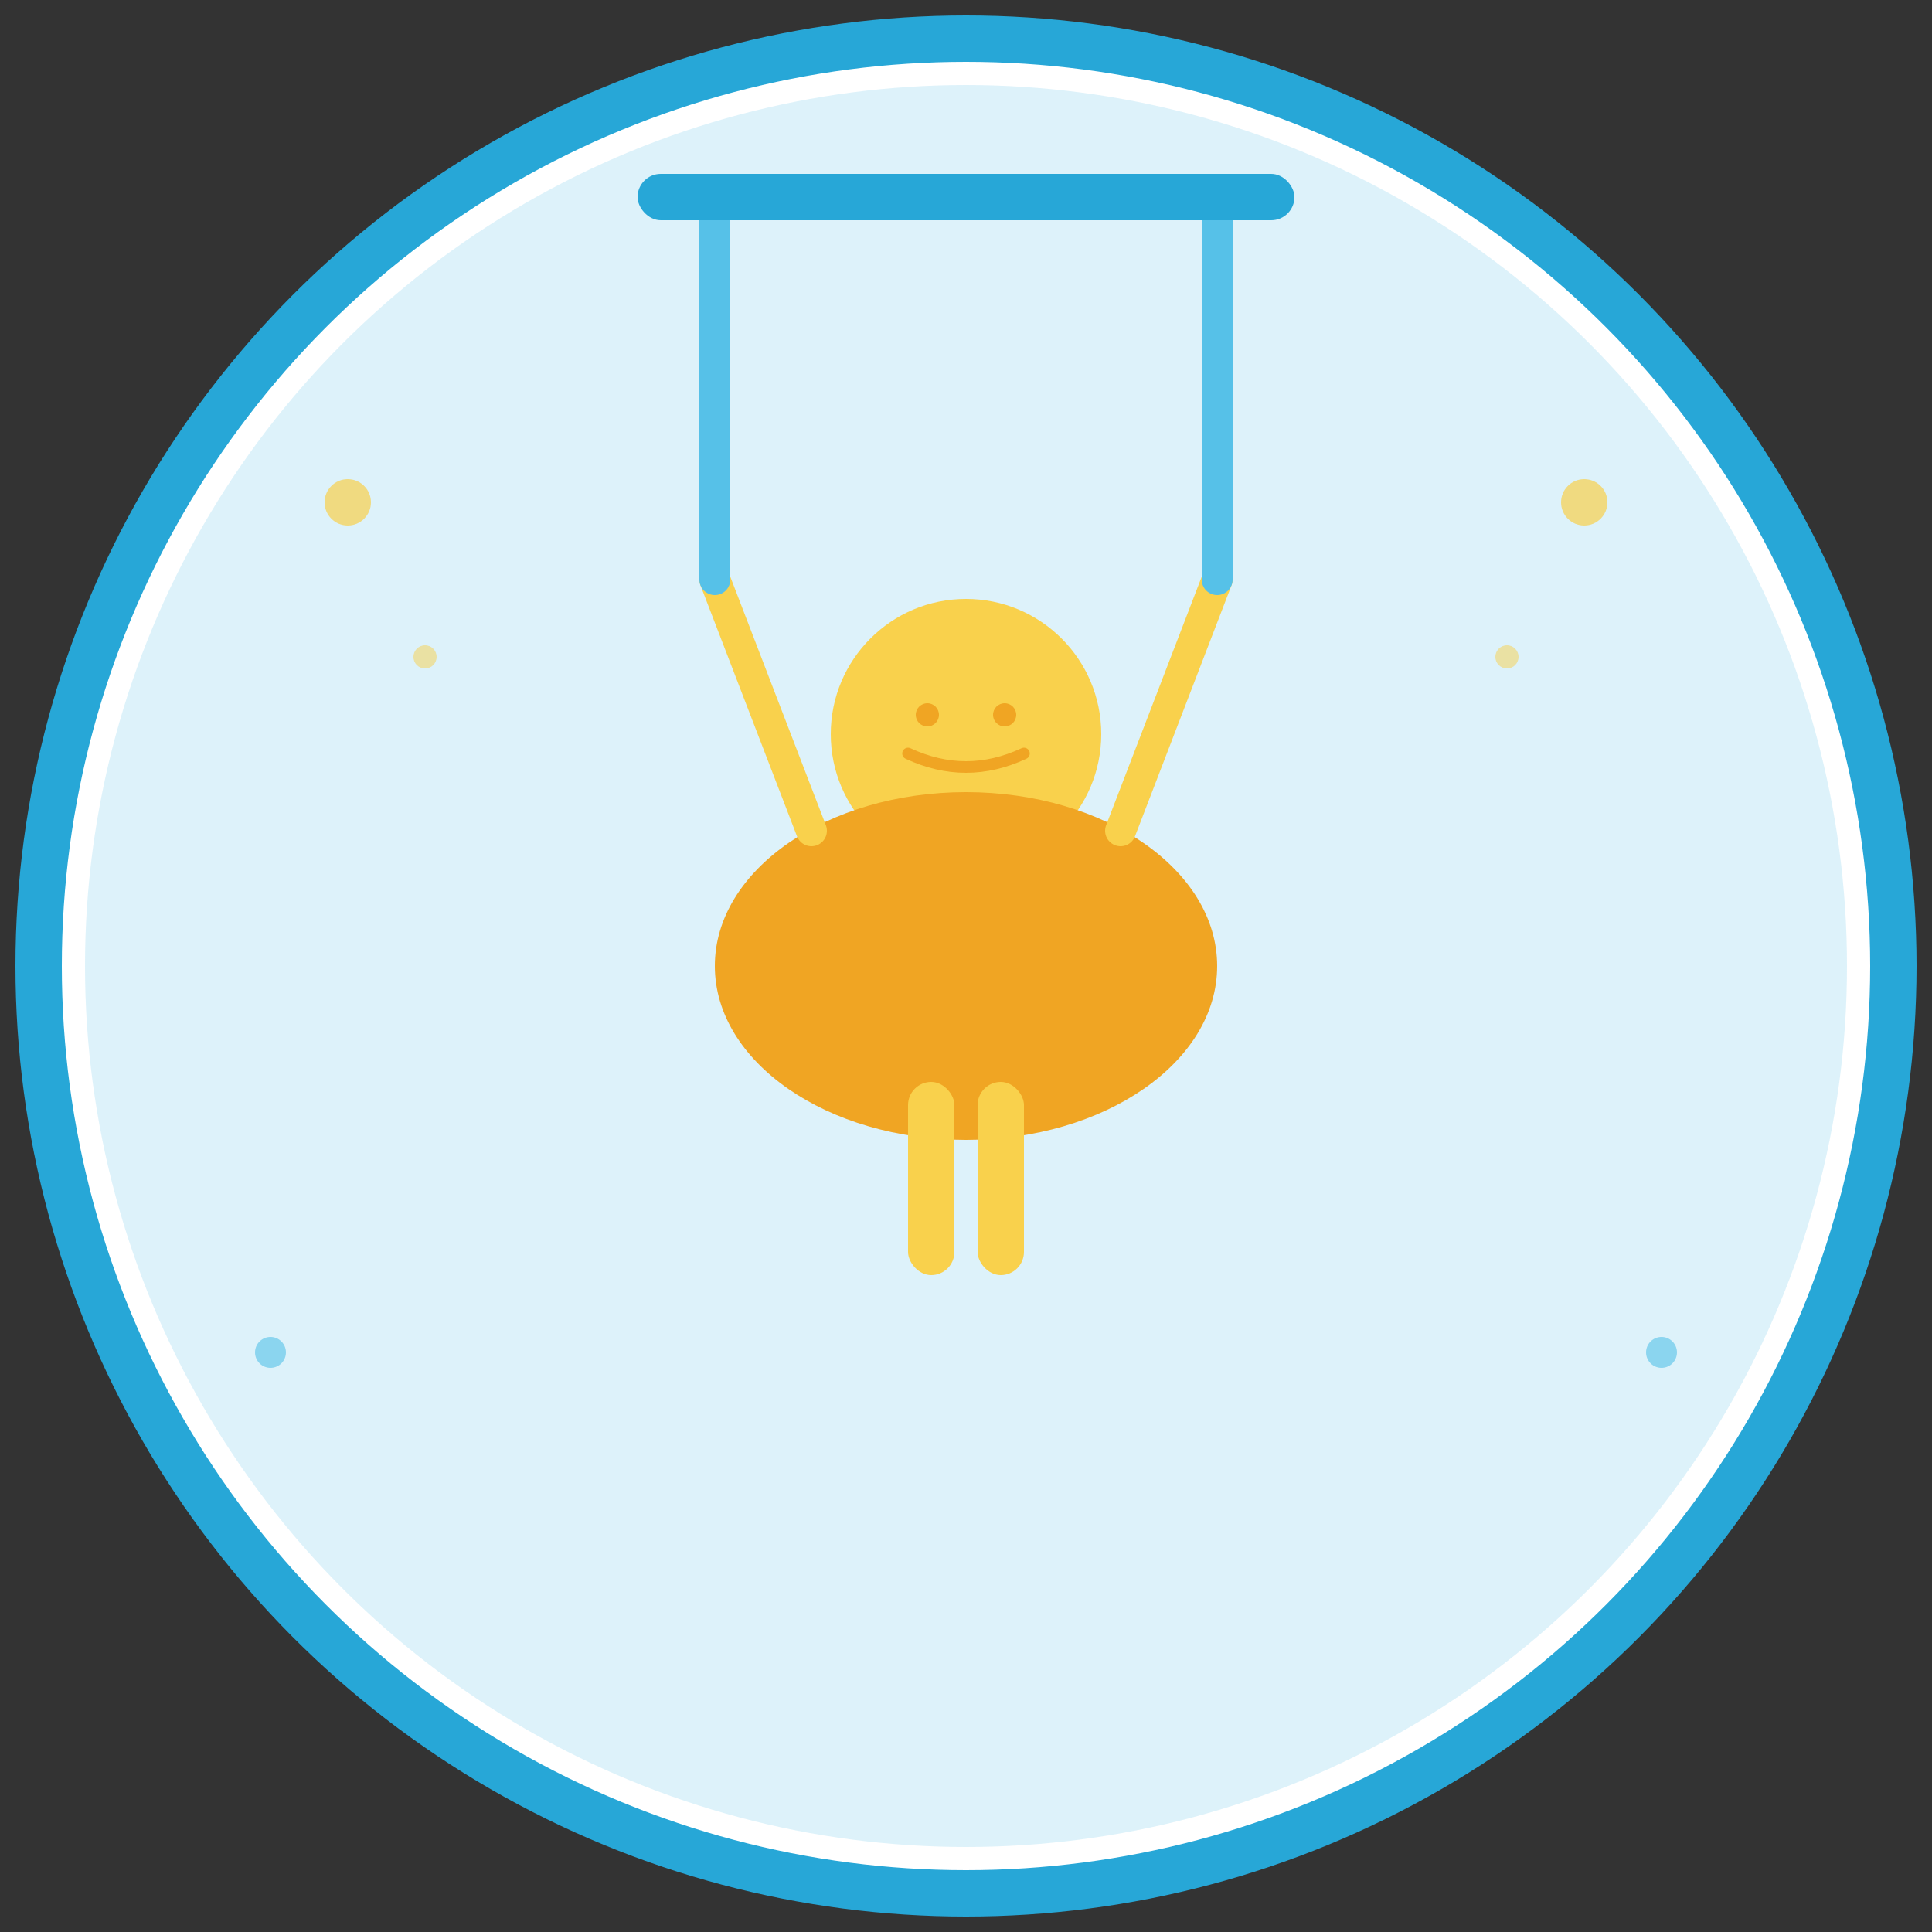 <svg xmlns="http://www.w3.org/2000/svg" width="500" height="500" viewBox="0 0 500 500" fill="none">
  <rect x="0" y="0" width="500" height="500" fill="#333333" stroke="none"/>
  <!-- Koło tła - dokładnie jak w oryginale -->
  <circle cx="250" cy="250" r="240" fill="#FFFFFF" stroke="#27A7D7" stroke-width="12"/>

  <!-- Wnętrze koła - jasny błękit background -->
  <circle cx="250" cy="250" r="228" fill="#56C1E8" opacity="0.2"/>

  <!-- Postać dziecka/huśtawka - żółty/pomarańczowy -->
  <g transform="translate(250, 250)">
    <!-- Głowa dziecka -->
    <circle cx="0" cy="-60" r="35" fill="#F9D14C"/>

    <!-- Ciało/kształt huśtawki - pomarańczowy -->
    <ellipse cx="0" cy="0" rx="65" ry="45" fill="#F0A523"/>

    <!-- Ręce dziecka trzymające liny -->
    <line x1="-40" y1="-35" x2="-65" y2="-100" stroke="#F9D14C" stroke-width="8" stroke-linecap="round"/>
    <line x1="40" y1="-35" x2="65" y2="-100" stroke="#F9D14C" stroke-width="8" stroke-linecap="round"/>

    <!-- Nogi dziecka -->
    <rect x="-15" y="30" width="12" height="50" rx="6" fill="#F9D14C"/>
    <rect x="3" y="30" width="12" height="50" rx="6" fill="#F9D14C"/>

    <!-- Twarz - uśmiech i oczy -->
    <path d="M -15,-55 Q 0,-48 15,-55" stroke="#F0A523" stroke-width="3" stroke-linecap="round" fill="none"/>
    <circle cx="-10" cy="-65" r="3" fill="#F0A523"/>
    <circle cx="10" cy="-65" r="3" fill="#F0A523"/>
  </g>

  <!-- Liny huśtawki - błękit -->
  <line x1="185" y1="150" x2="185" y2="50" stroke="#56C1E8" stroke-width="8" stroke-linecap="round"/>
  <line x1="315" y1="150" x2="315" y2="50" stroke="#56C1E8" stroke-width="8" stroke-linecap="round"/>

  <!-- Górna belka huśtawki -->
  <rect x="165" y="45" width="170" height="12" rx="6" fill="#27A7D7"/>

  <!-- Ozdobne elementy - gwiazdki/koła w tle -->
  <g transform="translate(250, 250)">
    <circle cx="-160" cy="-120" r="6" fill="#F9D14C" opacity="0.7"/>
    <circle cx="160" cy="-120" r="6" fill="#F9D14C" opacity="0.7"/>
    <circle cx="-180" cy="100" r="4" fill="#56C1E8" opacity="0.6"/>
    <circle cx="180" cy="100" r="4" fill="#56C1E8" opacity="0.6"/>
    <circle cx="-140" cy="-80" r="3" fill="#F9D14C" opacity="0.5"/>
    <circle cx="140" cy="-80" r="3" fill="#F9D14C" opacity="0.5"/>
  </g>
</svg>